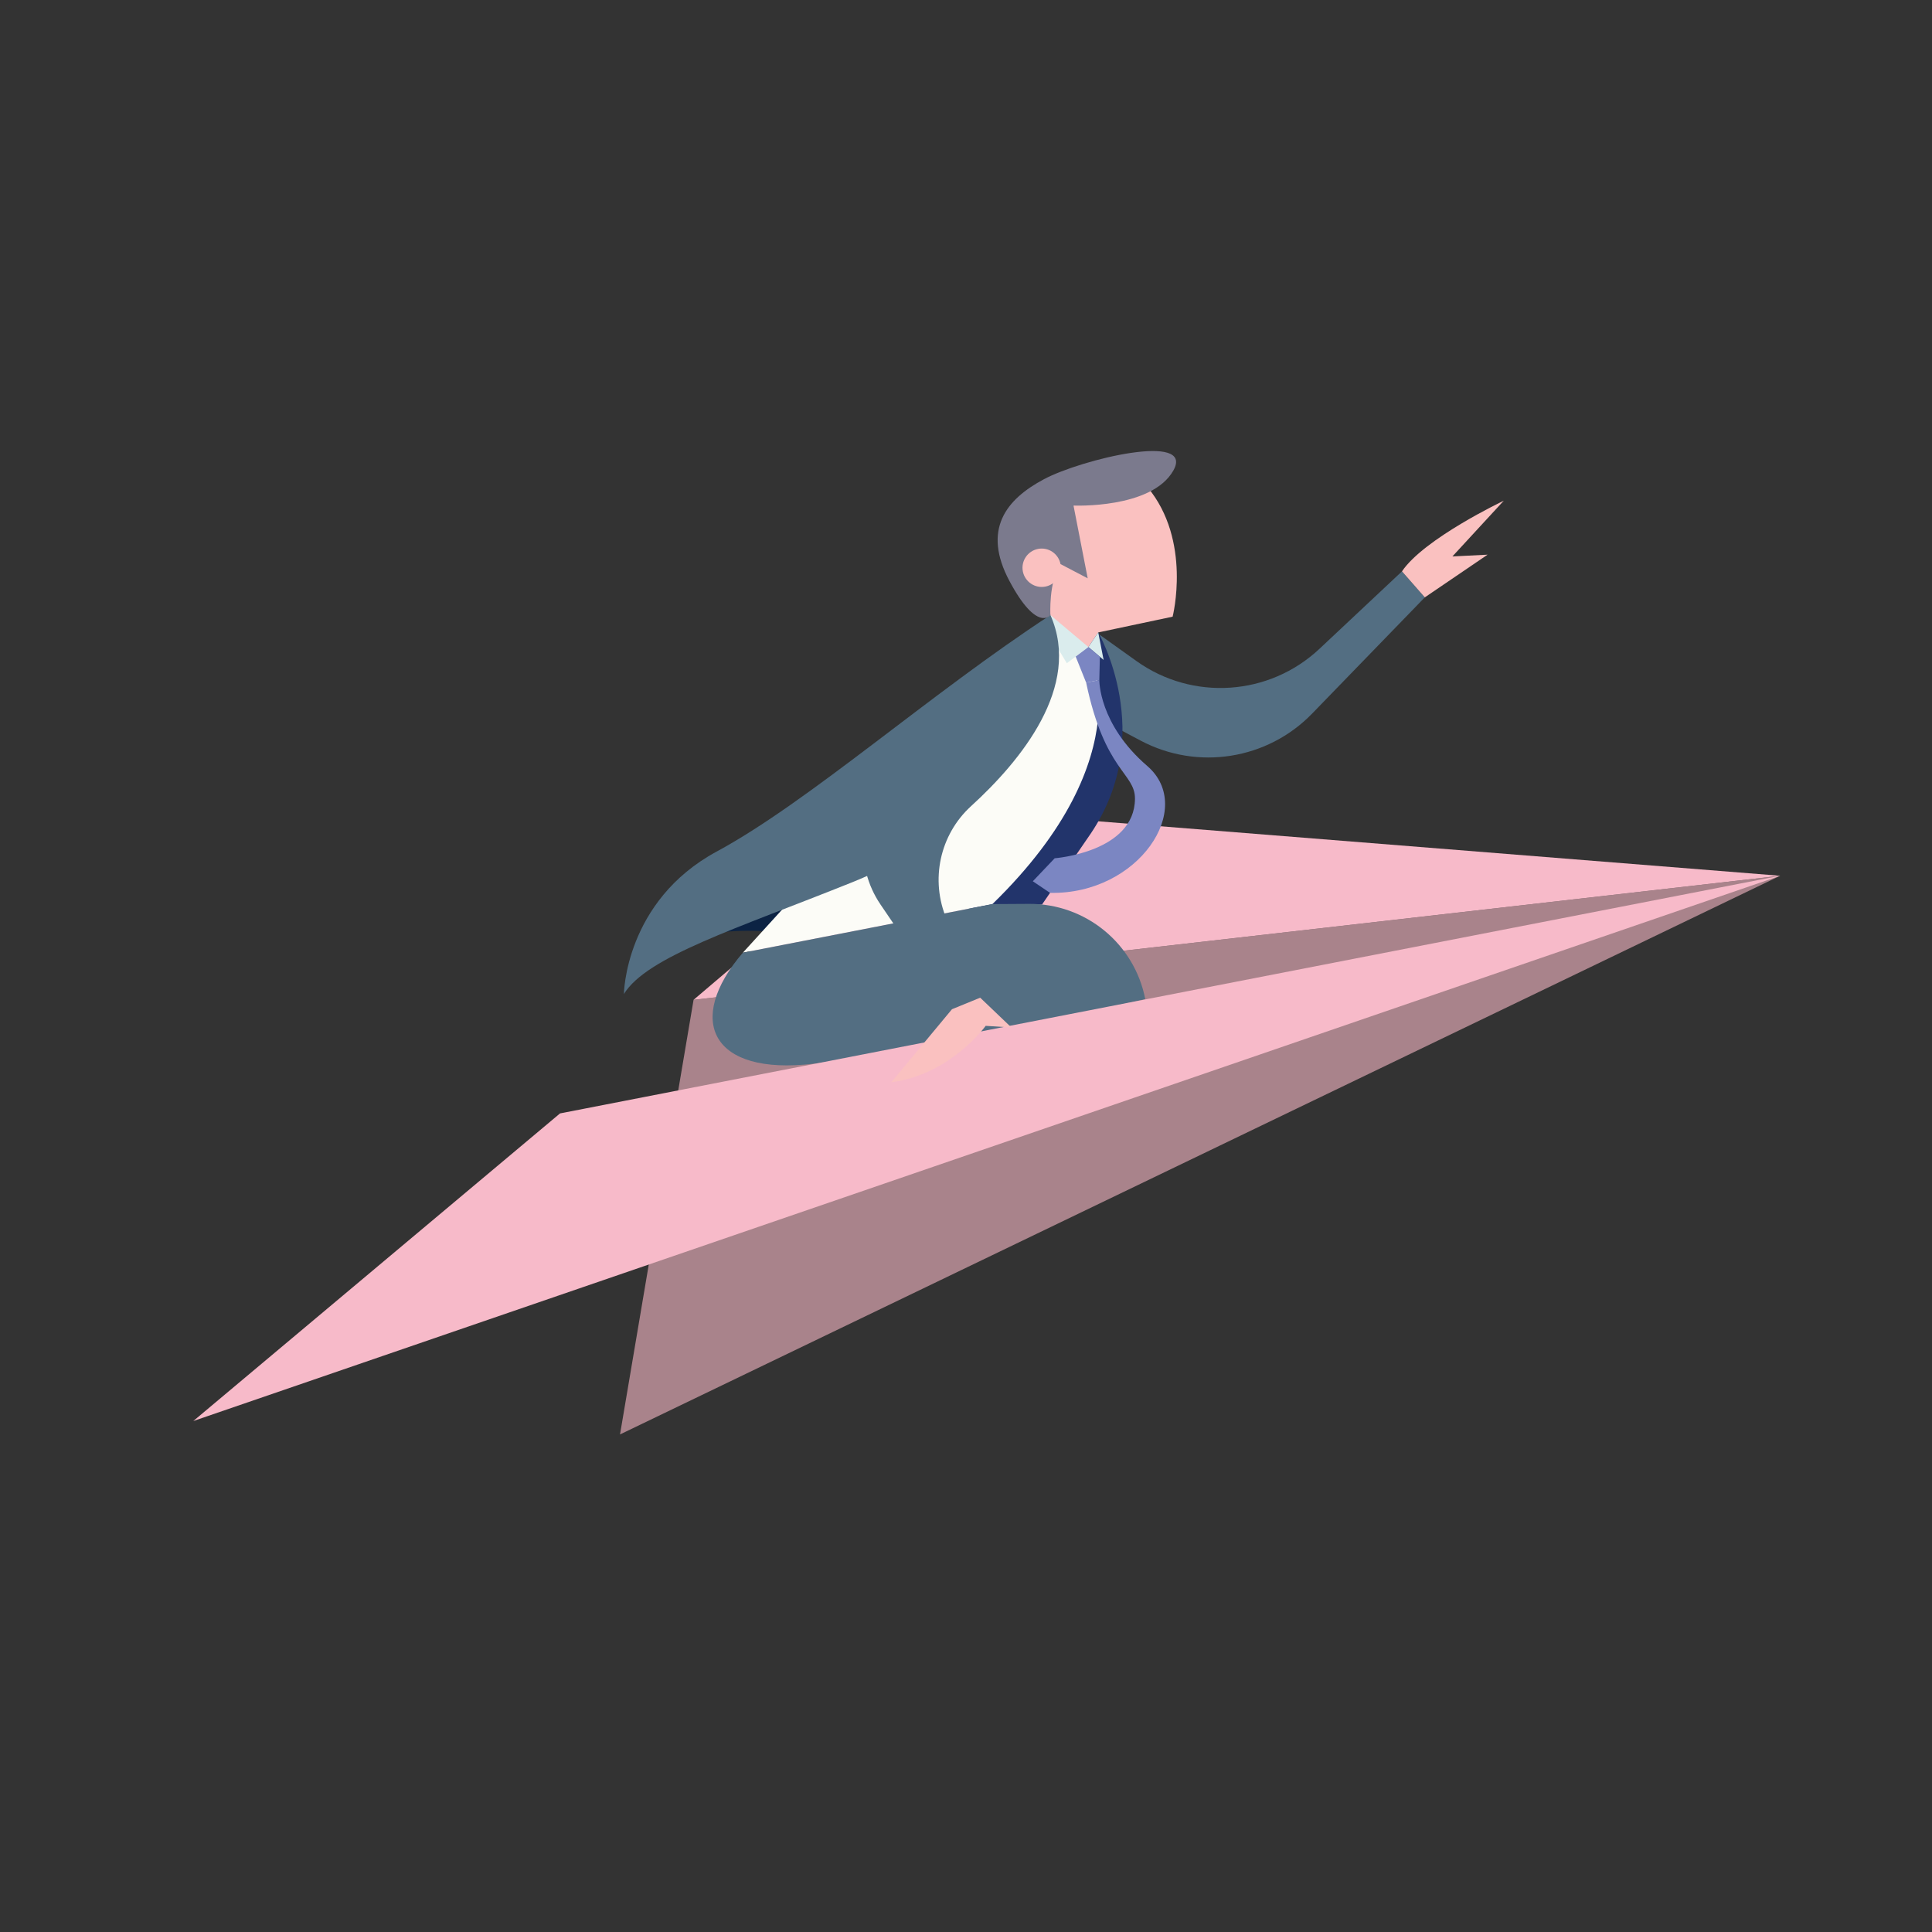 <?xml version="1.0" encoding="utf-8"?>
<!-- Generator: Adobe Illustrator 16.0.0, SVG Export Plug-In . SVG Version: 6.00 Build 0)  -->
<!DOCTYPE svg PUBLIC "-//W3C//DTD SVG 1.1//EN" "http://www.w3.org/Graphics/SVG/1.1/DTD/svg11.dtd">
<svg version="1.1" id="Layer_1" xmlns="http://www.w3.org/2000/svg" xmlns:xlink="http://www.w3.org/1999/xlink" x="0px" y="0px"
	 width="200.68px" height="200.68px" viewBox="0 0 200.68 200.68" enable-background="new 0 0 200.68 200.68" xml:space="preserve">
<rect x="0" y="0" width="200.68" height="200.68" fill="#333333" stroke="none"/>
<g id="XMLID_2567_">
	<polygon id="XMLID_3625_" fill="#A9838B" points="72.042,103.854 64.402,148.997 184.905,90.967 	"/>
	<polygon id="XMLID_3623_" fill="#F7BAC9" points="72.042,103.854 95.585,83.833 184.905,90.967 	"/>
	<path id="XMLID_2623_" fill="#536E82" d="M113.123,65.149l4.928,3.519c5.827,4.161,13.781,3.627,19.002-1.273l8.573-8.048
		l2.371,2.703l-11.699,12.067c-4.649,4.797-11.911,5.944-17.814,2.815l-7.359-3.902L113.123,65.149z"/>
	<path id="XMLID_2938_" fill="#22346B" d="M114.076,65.691c0,0,6.153,10.605-0.78,20.896l-5.058,7.368l-7.69,0.446
		c0,0,9.091-25.456,11.254-27.358C113.97,65.141,114.076,65.691,114.076,65.691z"/>
	<path id="XMLID_2537_" fill="#0C2344" d="M68.37,98.82c0,0,2.85-2.408,10.843-2.111c7.993,0.294,6.011-9.898,6.011-9.898
		L68.37,98.82z"/>
	<path id="XMLID_2625_" fill="#FCFCF7" d="M113.053,67.209c0,0,5.996,11.153-9.968,26.7l-25.924,5.049l31.948-35.069L113.053,67.209
		z"/>
	<path id="XMLID_3645_" fill="#536E82" d="M109.109,63.89c0,0,1.026,19.069-20.579,27.749c-12.111,4.865-21.315,7.715-23.724,11.611
		c0,0,0.101-9.646,9.647-14.804C84.002,83.289,96.594,72.064,109.109,63.89z"/>
	<path id="XMLID_2621_" fill="#FAC1C0" d="M109.109,63.89c0,0,1.226,3.586,3.943,3.32l1.023-1.518l7.727-1.637
		c0,0,2.021-7.912-2.624-13.47c0,0-7.224,0.037-9.822,3.891C106.758,58.331,109.109,63.89,109.109,63.89z"/>
	<polygon id="XMLID_3357_" fill="#DAECED" points="109.109,63.89 113.053,67.209 110.813,68.888 109.038,65.946 	"/>
	<path id="XMLID_2624_" fill="#7B7A8D" d="M110.157,58.592l2.825,1.48l-1.475-7.559c0,0,8.116,0.359,10.372-3.64
		c2.253-4.001-9.521-1.181-13.439,0.902c-3.919,2.083-6.453,5.214-3.579,10.59c2.871,5.375,4.248,3.525,4.248,3.525
		S108.901,60.461,110.157,58.592z"/>
	<path id="XMLID_2622_" fill="#FAC1C0" d="M110.157,58.592c0.211,1.082-0.493,2.127-1.572,2.338c-1.082,0.21-2.126-0.496-2.34-1.575
		c-0.209-1.081,0.496-2.127,1.577-2.338C108.901,56.807,109.946,57.512,110.157,58.592z"/>
	<path id="XMLID_2626_" fill="#536E82" d="M77.161,98.958c-6.019,7.016-3.306,12.818,7.39,11.525
		c10.696-1.292,34.409-6.7,34.409-6.7l0,0c-1.125-5.778-6.2-9.935-12.087-9.897l-3.788,0.023L77.161,98.958z"/>
	<path id="XMLID_2627_" fill="#FAC1C0" d="M147.997,62.05l6.522-4.436l-3.655,0.184l5.335-5.788c0,0-8.272,3.921-10.573,7.336
		L147.997,62.05z"/>
	<path id="XMLID_3647_" fill="#536E82" d="M109.109,63.89L92.612,80.85c-3.447,3.543-3.928,9.024-1.147,13.111l7.43,10.931
		l2.931-1.2l-3.496-8.216c-1.727-4.06-0.721-8.772,2.54-11.744C106.021,79.036,112.383,71.313,109.109,63.89z"/>
	<polygon id="XMLID_3367_" fill="#DAECED" points="113.053,67.209 114.634,68.548 114.076,65.691 	"/>
	<polygon id="XMLID_2600_" fill="#7B86C2" points="113.053,67.209 114.246,68.22 114.188,70.638 112.819,70.904 111.734,68.199 	"/>
	<path id="XMLID_2601_" fill="#7B86C2" d="M114.188,70.638c0,0-0.081,4.566,4.978,8.923c5.061,4.356-0.886,13.373-10.097,13.182
		l-1.789-1.205l2.272-2.388c0,0,8.311-0.629,8.339-6.191c0.011-2.669-3.142-2.835-5.071-12.054L114.188,70.638z"/>
	<polygon id="XMLID_3541_" fill="#F7BAC9" points="58.171,115.652 184.905,90.967 20.078,147.605 	"/>
	<path id="XMLID_2628_" fill="#FAC1C0" d="M101.814,103.631l3.249,3.103l-2.68-0.18c0,0-3.632,5.06-9.805,5.866l6.304-7.589
		L101.814,103.631z"/>
</g>
</svg>

